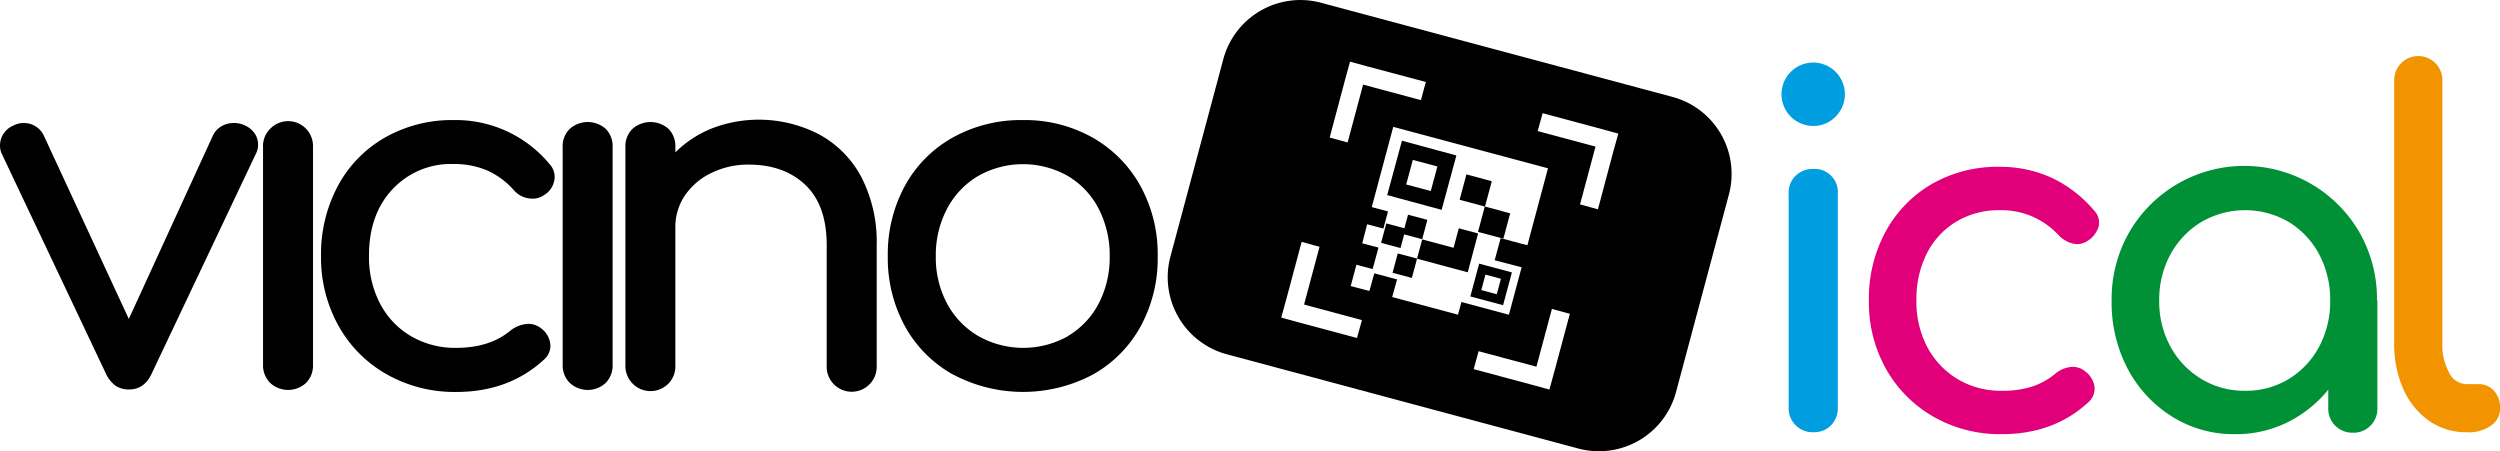 <svg id="Livello_1" data-name="Livello 1" xmlns="http://www.w3.org/2000/svg" viewBox="0 0 508.47 91.78"><title>vicino-ical-logo-black</title><polygon points="295.64 50.4 289.26 48.69 288.2 52.62 298.52 55.38 299.33 52.36 299.57 51.45 300.63 47.49 296.7 46.43 295.64 50.4"/><polygon points="307.15 43.39 302.03 42.01 303.41 36.86 298.25 35.47 296.87 40.63 301.99 42 300.61 47.16 305.77 48.54 307.15 43.39"/><rect x="285.8" y="63.67" width="4.07" height="4.07" transform="matrix(0.26, -0.97, 0.97, 0.26, 144.83, 310.06)"/><rect x="288.69" y="68.66" width="4.07" height="4.07" transform="translate(142.28 316.61) rotate(-75.02)"/><path d="M301.21,48.26l-11.07-3-3,11.06,11.07,3ZM296,55.5l-5-1.34,1.35-5,5,1.34Z" transform="translate(-5 -16.64)"/><rect x="290.78" y="60.77" width="4.07" height="4.07" transform="translate(151.32 312.72) rotate(-74.99)"/><path d="M304.05,76.93l6.66,1.78,1.79-6.66-6.66-1.79Zm3.07-4.43,3.15.84-.84,3.14-3.15-.84Z" transform="translate(-5 -16.64)"/><path d="M345.2,36.36,273.69,17.2a16.23,16.23,0,0,0-19.88,11.47L243.05,68.83A16.23,16.23,0,0,0,254.53,88.7L326,107.86a16.23,16.23,0,0,0,19.88-11.47l10.75-40.16A16.22,16.22,0,0,0,345.2,36.36Zm-66.62-3.53,1-3.65,3.65,1L295,33.31,294,37l-11.76-3.15-3.15,11.76-3.65-1ZM281,85.38l-11.76-3.15-3.65-1,1-3.64,3.15-11.76,3.64,1-3.15,11.75L282,81.74Zm20.54-4.74-13.39-3.59,1-3.58-4.63-1.24-1,3.59-3.8-1,1.16-4.34,3.3.88L285.37,67l-3.31-.88,1-3.87,3.3.88.94-3.49-3.3-.88,4.37-16.32,31.47,8.43-4.19,15.66-5.44-1.45L309,69.57,314.48,71l-2.59,9.65-9.65-2.59Zm19.59,11.59-1,3.64-3.65-1-11.75-3.15,1-3.65,11.76,3.15,3.15-11.76,3.65,1Zm12-44.78L330,59.21l-3.64-1,3.15-11.76-11.76-3.15,1-3.64,11.75,3.15,3.65,1Z" transform="translate(-5 -16.64)"/><path d="M56.81,43.8A4.08,4.08,0,0,1,57,48L35.88,92.56q-1.49,3.28-4.58,3.29a4.83,4.83,0,0,1-2.79-.75,6.45,6.45,0,0,1-2-2.54L5.4,48A3.89,3.89,0,0,1,5,46.24a4.4,4.4,0,0,1,2.79-4.09,4.25,4.25,0,0,1,2.09-.49,4.46,4.46,0,0,1,4,2.49L31.2,81.51,48.33,44.15a4.28,4.28,0,0,1,1.75-1.85,4.89,4.89,0,0,1,2.44-.64,5.1,5.1,0,0,1,2.29.49A4.76,4.76,0,0,1,56.81,43.8Z" transform="translate(-5 -16.64)"/><path d="M59.94,94.51a5,5,0,0,1-1.44-3.64V46.54a4.9,4.9,0,0,1,1.44-3.69,5.06,5.06,0,0,1,8.72,3.69V90.87a5,5,0,0,1-1.4,3.64,5.37,5.37,0,0,1-7.32,0Z" transform="translate(-5 -16.64)"/><path d="M83.64,92.76a25.56,25.56,0,0,1-9.82-9.91,28.49,28.49,0,0,1-3.53-14.1,29.46,29.46,0,0,1,3.43-14.29,24.83,24.83,0,0,1,9.62-9.87,27.59,27.59,0,0,1,13.94-3.53,24.77,24.77,0,0,1,19.53,9,3.76,3.76,0,0,1,1,2.59,4.39,4.39,0,0,1-2.19,3.69,3.91,3.91,0,0,1-2.3.7,5,5,0,0,1-3.88-1.8A15.86,15.86,0,0,0,104,51.27,17.11,17.11,0,0,0,97.28,50a16.24,16.24,0,0,0-12.45,5.13Q80,60.3,80.05,68.75a20.32,20.32,0,0,0,2.24,9.62A16.48,16.48,0,0,0,88.57,85a17.76,17.76,0,0,0,9.21,2.39q6.78,0,11-3.48a6.25,6.25,0,0,1,3.69-1.4,4.18,4.18,0,0,1,2.58.9,4.62,4.62,0,0,1,1.9,3.58,3.69,3.69,0,0,1-1.2,2.69q-7.17,6.67-17.93,6.68A28,28,0,0,1,83.64,92.76Z" transform="translate(-5 -16.64)"/><path d="M120.88,94.51a5,5,0,0,1-1.44-3.64V46.54a4.9,4.9,0,0,1,1.44-3.69,5.51,5.51,0,0,1,7.32,0,5,5,0,0,1,1.4,3.69V90.87a5,5,0,0,1-1.4,3.64,5.37,5.37,0,0,1-7.32,0Z" transform="translate(-5 -16.64)"/><path d="M171.65,44a21.1,21.1,0,0,1,8.57,8.71,28.82,28.82,0,0,1,3.09,13.8V91a5.09,5.09,0,1,1-10.17,0V66.46q0-8.07-4.33-12.2T157.3,50.12a17,17,0,0,0-7.62,1.7,13.53,13.53,0,0,0-5.38,4.58,11.38,11.38,0,0,0-1.94,6.48V91A5,5,0,0,1,141,94.61,5.11,5.11,0,0,1,132.2,91V46.54a4.9,4.9,0,0,1,1.44-3.69,5.53,5.53,0,0,1,7.33,0,5,5,0,0,1,1.39,3.69v1.09a22.25,22.25,0,0,1,7.57-4.93A26.61,26.61,0,0,1,171.65,44Z" transform="translate(-5 -16.64)"/><path d="M198.82,92.81A25,25,0,0,1,189.06,83a28.79,28.79,0,0,1-3.49-14.25,29,29,0,0,1,3.49-14.34,24.91,24.91,0,0,1,9.76-9.82,28.57,28.57,0,0,1,14.25-3.53,28.1,28.1,0,0,1,14.09,3.53,25.38,25.38,0,0,1,9.76,9.82,28.66,28.66,0,0,1,3.54,14.34A28.79,28.79,0,0,1,237,83a25,25,0,0,1-9.71,9.81,30.33,30.33,0,0,1-28.44,0ZM222.18,85a16.55,16.55,0,0,0,6.28-6.62,20.32,20.32,0,0,0,2.24-9.62,20.57,20.57,0,0,0-2.24-9.66,16.49,16.49,0,0,0-6.28-6.67,18.51,18.51,0,0,0-18.23,0,16.81,16.81,0,0,0-6.33,6.67,20.24,20.24,0,0,0-2.29,9.66,19.88,19.88,0,0,0,2.29,9.62A16.88,16.88,0,0,0,204,85a18.58,18.58,0,0,0,18.23,0Z" transform="translate(-5 -16.64)"/><path d="M373.79,42.25a6.44,6.44,0,0,1-4.56-11,6.44,6.44,0,1,1,9.11,9.11A6.22,6.22,0,0,1,373.79,42.25Zm0,62.3a4.86,4.86,0,0,1-5-5V56a4.78,4.78,0,0,1,1.42-3.62A4.93,4.93,0,0,1,373.79,51a4.72,4.72,0,0,1,5,5V99.55a4.93,4.93,0,0,1-1.37,3.58A4.82,4.82,0,0,1,373.79,104.55Z" transform="translate(-5 -16.64)" style="fill:#009ee0"/><path d="M412.19,104.94a27.09,27.09,0,0,1-14-3.58,25.66,25.66,0,0,1-9.6-9.69,27.6,27.6,0,0,1-3.48-13.87,28.47,28.47,0,0,1,3.43-14.1,24.92,24.92,0,0,1,9.4-9.65,26.76,26.76,0,0,1,13.72-3.48,25.06,25.06,0,0,1,10.58,2.21,25.55,25.55,0,0,1,8.62,6.61,3.56,3.56,0,0,1,1,3.23,5.14,5.14,0,0,1-2.16,2.94,3.74,3.74,0,0,1-3,.64,5.91,5.91,0,0,1-3-1.72,15.78,15.78,0,0,0-11.95-5.09,16.81,16.81,0,0,0-8.82,2.3,16,16,0,0,0-6,6.42,20.67,20.67,0,0,0-2.15,9.69,19.6,19.6,0,0,0,2.2,9.41,16.77,16.77,0,0,0,6.13,6.51,17.06,17.06,0,0,0,9.11,2.4,19.6,19.6,0,0,0,6-.83,14.26,14.26,0,0,0,4.75-2.6,6,6,0,0,1,3.23-1.42,3.93,3.93,0,0,1,2.94.93A4.71,4.71,0,0,1,431,95.29a3.66,3.66,0,0,1-1.17,3.09Q422.77,104.94,412.19,104.94Z" transform="translate(-5 -16.64)" style="fill:#e2007a"/><path d="M459.6,104.94a23.56,23.56,0,0,1-12.84-3.58,25.44,25.44,0,0,1-9-9.69,28.9,28.9,0,0,1-3.28-13.87,27.31,27.31,0,0,1,3.57-13.91,27.05,27.05,0,0,1,46.83,0,27.31,27.31,0,0,1,3.57,13.91h-3.82a28.9,28.9,0,0,1-3.28,13.87,25.36,25.36,0,0,1-9,9.69A23.55,23.55,0,0,1,459.6,104.94Zm2-8.82a16.7,16.7,0,0,0,8.91-2.4,17,17,0,0,0,6.17-6.56,19.36,19.36,0,0,0,2.25-9.36,19.58,19.58,0,0,0-2.25-9.45,17.09,17.09,0,0,0-6.17-6.56,17.66,17.66,0,0,0-17.78,0,17.42,17.42,0,0,0-6.27,6.56,19.27,19.27,0,0,0-2.3,9.45,19.06,19.06,0,0,0,2.3,9.36,17.34,17.34,0,0,0,6.27,6.56A16.79,16.79,0,0,0,461.56,96.12Zm21.94,8.52a4.86,4.86,0,0,1-5-5v-15l1.86-10.38,8.13,3.52V99.65a4.85,4.85,0,0,1-5,5Z" transform="translate(-5 -16.64)" style="fill:#009036"/><path d="M506.61,104.55A13,13,0,0,1,499,102.2a15.63,15.63,0,0,1-5.19-6.42,22.28,22.28,0,0,1-1.86-9.36V32.94a4.9,4.9,0,1,1,9.8,0V86.42a11.69,11.69,0,0,0,1.37,6,4,4,0,0,0,3.52,2.35h2.45a4.09,4.09,0,0,1,3.19,1.37,5.14,5.14,0,0,1,1.22,3.53,4.21,4.21,0,0,1-1.86,3.53,7.91,7.91,0,0,1-4.8,1.37Z" transform="translate(-5 -16.64)" style="fill:#f29400"/></svg>
